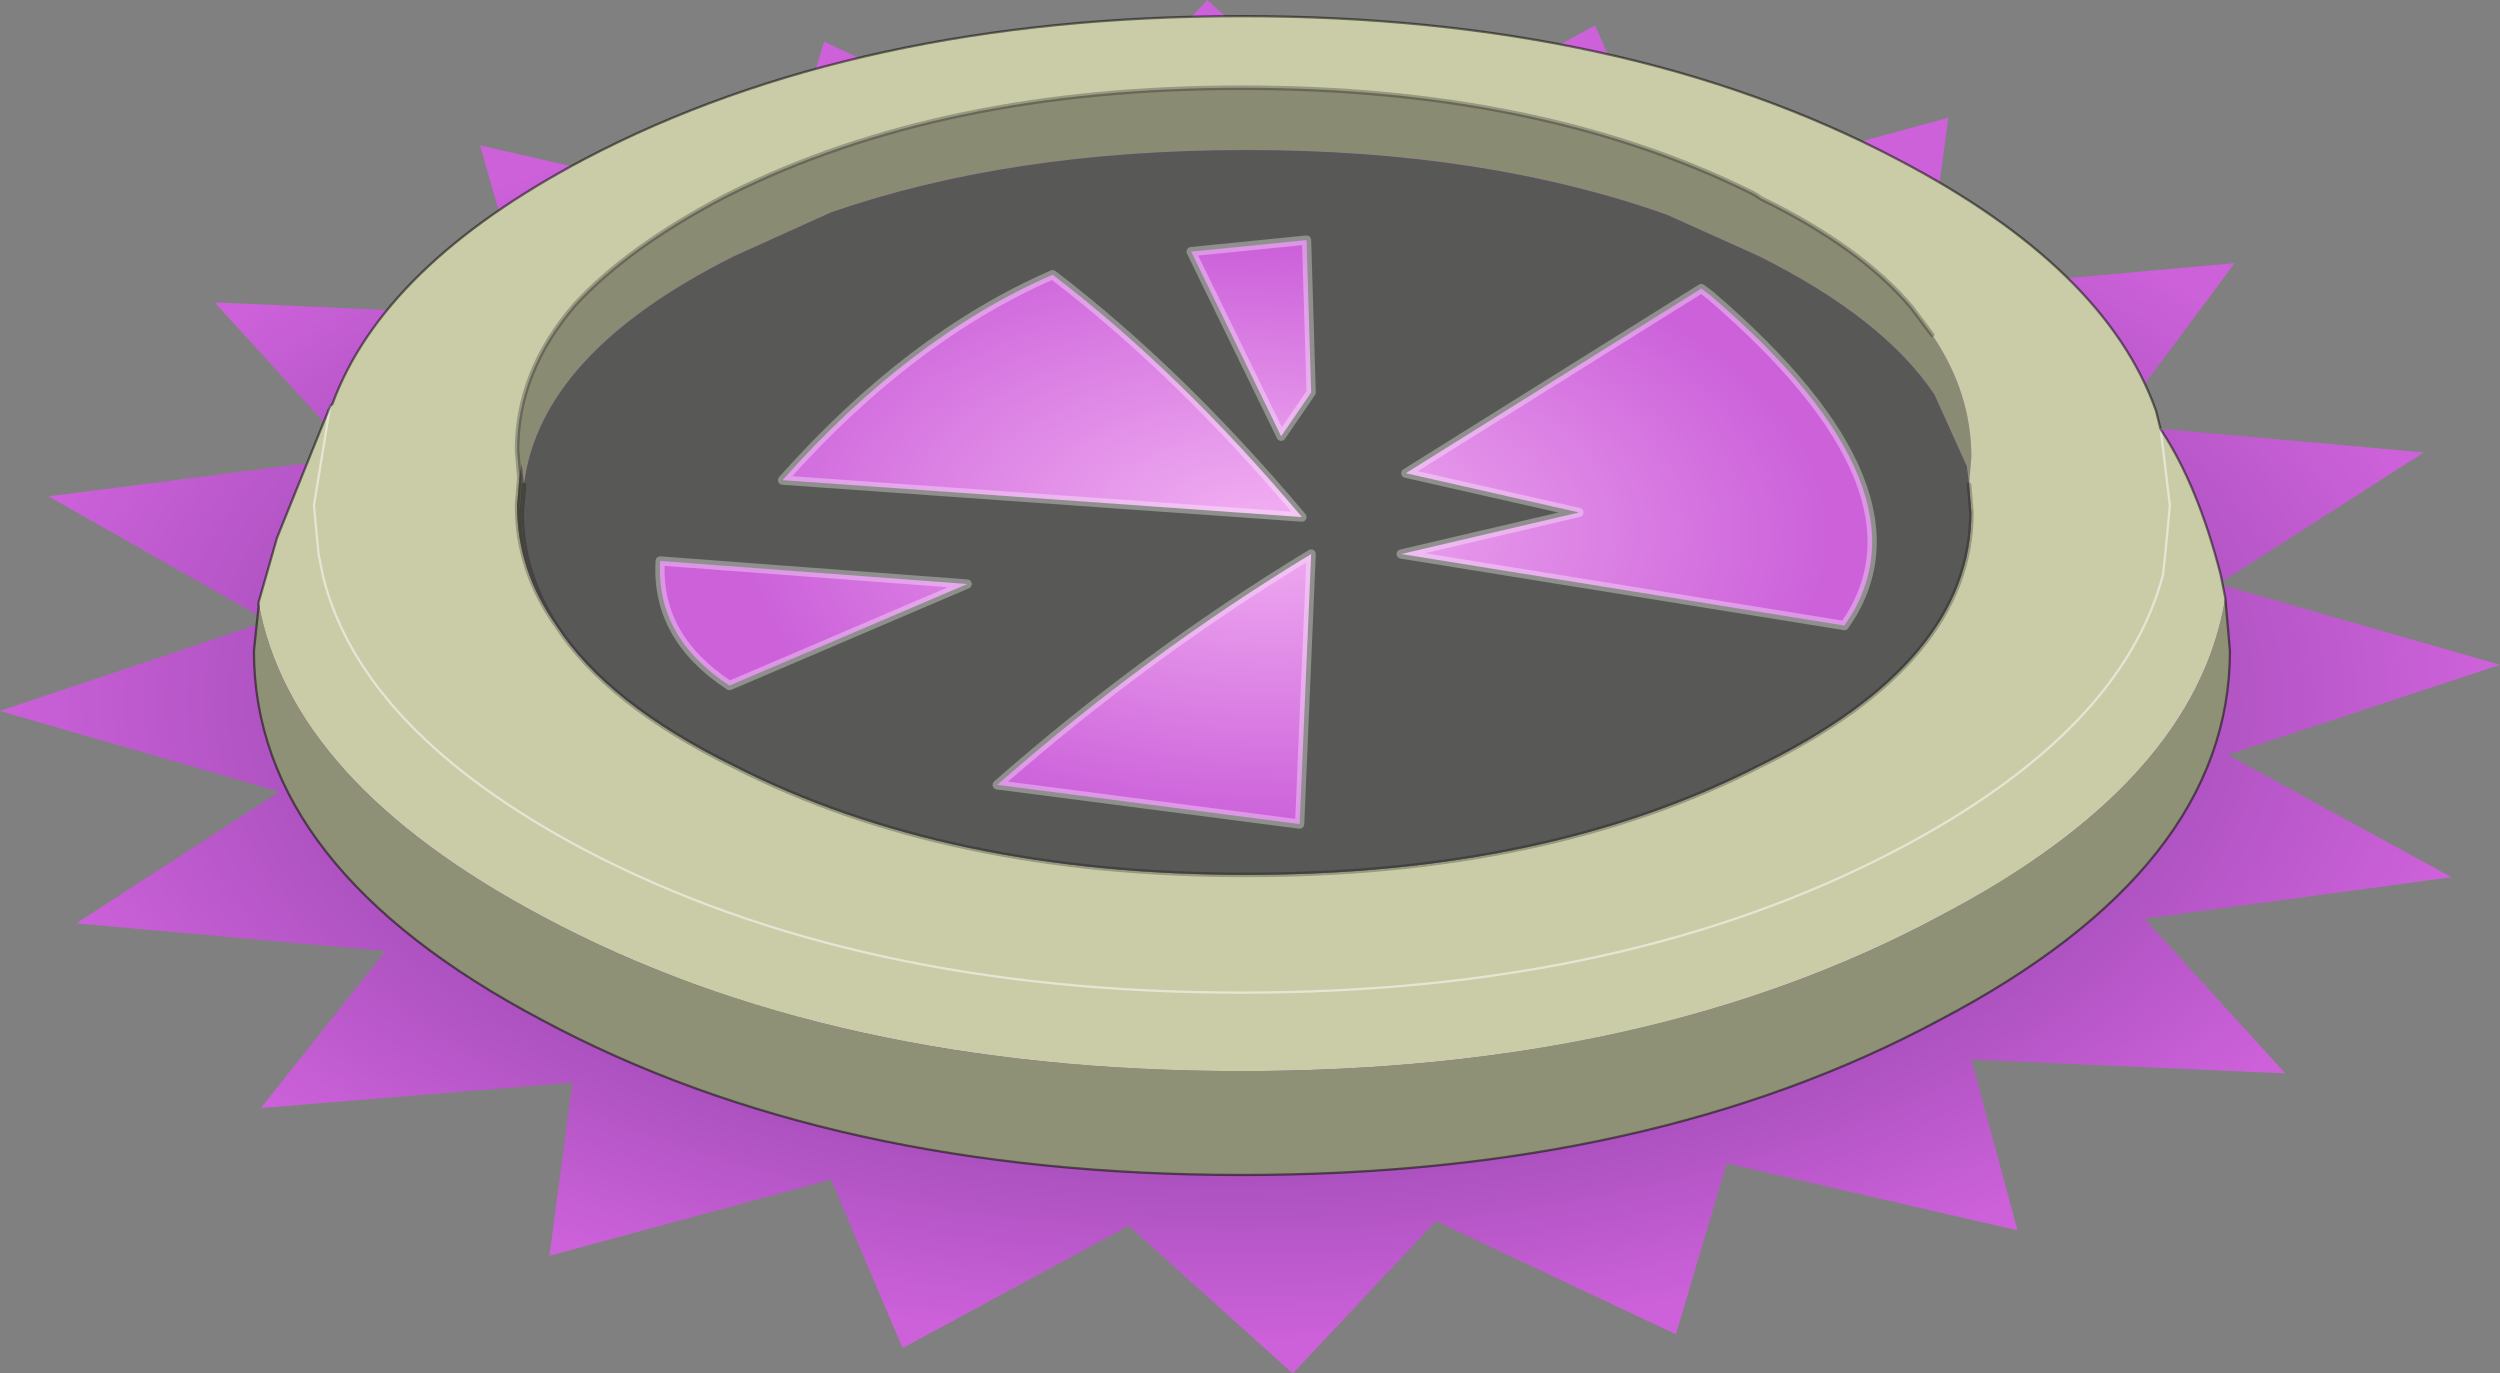 <?xml version="1.0" encoding="UTF-8" standalone="no"?>
<svg xmlns:xlink="http://www.w3.org/1999/xlink" height="29.75px" width="54.15px" xmlns="http://www.w3.org/2000/svg">
  <rect width="100%" height="100%" fill="#808080" stroke="none"/>
  <g transform="matrix(1.0, 0.0, 0.0, 1.0, 27.1, 13.85)">
    <path d="M18.75 -1.05 L11.1 -2.45 12.9 -6.75 5.25 -5.35 2.1 -9.45 -2.65 -5.85 -9.6 -8.15 -9.55 -3.75 -17.6 -3.35 -12.8 0.25 -19.0 3.15 -11.2 4.5 -13.05 8.85 -5.45 7.4 -2.25 11.55 2.5 7.95 9.4 10.25 9.3 5.8 17.4 5.4 12.6 1.85 18.75 -1.05 M15.1 -11.3 L14.6 -7.55 21.3 -8.15 18.7 -4.65 25.4 -4.05 20.95 -1.2 27.05 0.55 21.15 2.5 26.0 5.15 19.35 6.05 22.4 9.4 15.6 9.1 16.6 12.8 10.3 11.35 9.2 15.05 4.0 12.6 0.9 15.9 -2.65 12.7 -7.55 15.35 -9.1 11.7 -15.2 13.35 -14.7 9.6 -21.45 10.15 -18.75 6.75 -25.45 6.15 -21.05 3.3 -27.1 1.55 -21.3 -0.4 -26.05 -3.1 -19.4 -3.95 -22.45 -7.3 -15.65 -7.0 -16.7 -10.7 -10.35 -9.25 -9.25 -12.95 -4.1 -10.5 -0.95 -13.85 2.6 -10.65 7.45 -13.3 9.05 -9.65 15.1 -11.3" fill="url(#gradient0)" fill-rule="evenodd" stroke="none"/>
    <path d="M-15.85 -3.5 L-15.9 -4.1 Q-15.9 -5.8 -14.65 -7.25 -13.5 -8.5 -11.4 -9.6 L-11.3 -9.65 Q-6.7 -11.95 -0.2 -11.95 6.3 -11.95 10.9 -9.65 L11.05 -9.55 Q13.2 -8.5 14.3 -7.2 L14.75 -6.6 Q15.6 -5.35 15.6 -3.95 L15.55 -3.35 15.5 -3.75 14.8 -5.3 Q13.7 -6.95 11.0 -8.3 L9.0 -9.2 Q5.05 -10.6 -0.1 -10.6 -5.2 -10.6 -9.1 -9.25 L-11.2 -8.3 Q-15.4 -6.2 -15.75 -3.35 L-15.8 -3.8 -15.85 -3.5" fill="#898c72" fill-rule="evenodd" stroke="none"/>
    <path d="M14.75 -6.6 L14.3 -7.2 Q13.2 -8.5 11.05 -9.55 L10.9 -9.65 Q6.3 -11.95 -0.2 -11.95 -6.7 -11.95 -11.3 -9.65 L-11.4 -9.6 Q-13.5 -8.5 -14.65 -7.25 -15.9 -5.8 -15.9 -4.1 L-15.85 -3.5 -15.9 -2.9 Q-15.9 -1.5 -15.05 -0.3 -13.95 1.4 -11.2 2.75 -6.6 5.1 -0.1 5.1 6.4 5.1 11.0 2.75 15.6 0.5 15.6 -2.75 L15.55 -3.35 15.6 -3.95 Q15.6 -5.35 14.75 -6.6 M19.7 -4.55 L19.9 -2.9 19.8 -1.85 19.75 -1.4 Q18.85 2.0 14.0 4.55 8.1 7.65 -0.2 7.65 -8.55 7.65 -14.45 4.55 -19.25 2.0 -20.1 -1.35 L-20.2 -1.85 -20.3 -2.9 -19.95 -5.05 -20.3 -2.9 -20.2 -1.85 -20.1 -1.35 Q-19.25 2.0 -14.45 4.55 -8.55 7.65 -0.2 7.65 8.1 7.65 14.0 4.55 18.85 2.0 19.75 -1.4 L19.8 -1.85 19.9 -2.9 19.7 -4.55 Q20.5 -3.35 21.0 -1.4 L21.1 -0.9 Q20.45 3.1 14.9 6.0 8.65 9.35 -0.2 9.35 -9.1 9.35 -15.35 6.0 -20.8 3.1 -21.5 -0.8 L-21.1 -2.2 -19.95 -5.05 -19.9 -5.1 Q-18.8 -8.1 -14.45 -10.4 -8.55 -13.5 -0.2 -13.5 8.1 -13.5 14.0 -10.4 18.5 -8.05 19.6 -4.95 L19.7 -4.55" fill="#c9cca7" fill-rule="evenodd" stroke="none"/>
    <path d="M-15.75 -3.35 Q-15.4 -6.2 -11.2 -8.3 L-9.1 -9.25 Q-5.2 -10.6 -0.1 -10.6 5.05 -10.6 9.0 -9.2 L11.0 -8.3 Q13.7 -6.95 14.8 -5.3 L15.5 -3.75 15.55 -3.35 15.6 -2.75 Q15.6 0.5 11.0 2.75 6.4 5.1 -0.1 5.1 -6.6 5.1 -11.2 2.75 -13.95 1.4 -15.05 -0.3 -15.8 -1.45 -15.8 -2.75 L-15.75 -3.35" fill="#585857" fill-rule="evenodd" stroke="none"/>
    <path d="M-21.5 -0.8 Q-20.8 3.1 -15.35 6.0 -9.1 9.35 -0.2 9.35 8.65 9.35 14.9 6.0 20.45 3.1 21.1 -0.9 L21.2 0.25 Q21.2 4.95 14.9 8.25 8.65 11.6 -0.2 11.6 -9.1 11.6 -15.35 8.25 -21.6 4.95 -21.6 0.25 L-21.5 -0.7 -21.5 -0.8" fill="#8e9176" fill-rule="evenodd" stroke="none"/>
    <path d="M-15.85 -3.5 L-15.8 -3.8 -15.75 -3.35 -15.8 -2.75 Q-15.8 -1.45 -15.05 -0.3 -15.9 -1.5 -15.9 -2.9 L-15.85 -3.5" fill="#5a5b4b" fill-rule="evenodd" stroke="none"/>
    <path d="M14.75 -6.6 L14.3 -7.2 Q13.2 -8.5 11.05 -9.55 L10.9 -9.65 Q6.3 -11.95 -0.2 -11.95 -6.7 -11.95 -11.3 -9.65 L-11.4 -9.6 Q-13.5 -8.5 -14.65 -7.25 -15.9 -5.8 -15.9 -4.1 L-15.85 -3.5 -15.9 -2.9 Q-15.9 -1.5 -15.05 -0.3 -15.8 -1.45 -15.8 -2.75 L-15.75 -3.35 M15.55 -3.35 L15.6 -2.75 Q15.6 0.5 11.0 2.75 6.4 5.1 -0.1 5.1 -6.6 5.1 -11.2 2.75 -13.95 1.4 -15.05 -0.3" fill="none" stroke="#000000" stroke-linecap="round" stroke-linejoin="round" stroke-opacity="0.247" stroke-width="0.1"/>
    <path d="M-19.95 -5.05 L-20.3 -2.9 -20.2 -1.85 -20.1 -1.35 Q-19.25 2.0 -14.45 4.55 -8.55 7.65 -0.2 7.65 8.1 7.65 14.0 4.55 18.85 2.0 19.75 -1.4 L19.8 -1.85 19.9 -2.9 19.7 -4.55" fill="none" stroke="#ffffff" stroke-linecap="round" stroke-linejoin="round" stroke-opacity="0.502" stroke-width="0.05"/>
    <path d="M19.7 -4.55 L19.6 -4.95 Q18.5 -8.05 14.0 -10.4 8.1 -13.5 -0.2 -13.5 -8.55 -13.5 -14.45 -10.4 -18.8 -8.1 -19.9 -5.1 L-19.95 -5.05 -21.1 -2.2 -21.5 -0.8 -21.5 -0.7 -21.6 0.25 Q-21.6 4.95 -15.35 8.25 -9.1 11.6 -0.2 11.6 8.65 11.6 14.9 8.25 21.2 4.95 21.2 0.25 L21.1 -0.9 21.0 -1.4 Q20.5 -3.35 19.7 -4.55" fill="none" stroke="#000000" stroke-linecap="round" stroke-linejoin="round" stroke-opacity="0.502" stroke-width="0.05"/>
    <path d="M1.3 -5.35 L0.65 -4.4 -1.3 -8.4 1.2 -8.65 1.3 -5.35" fill="url(#gradient1)" fill-rule="evenodd" stroke="none"/>
    <path d="M9.95 -7.45 Q14.9 -3.2 12.85 -0.3 L3.25 -1.85 7.1 -2.75 3.35 -3.6 9.75 -7.6 9.95 -7.45 M1.05 4.0 L-5.5 3.15 Q-2.25 0.3 1.3 -1.85 L1.05 4.0 M-4.3 -7.9 Q-1.55 -5.8 1.1 -2.65 L-10.15 -3.45 Q-7.4 -6.55 -4.3 -7.9" fill="url(#gradient2)" fill-rule="evenodd" stroke="none"/>
    <path d="M-12.8 -1.7 L-6.15 -1.2 -11.3 1.0 Q-12.9 -0.05 -12.8 -1.7" fill="url(#gradient3)" fill-rule="evenodd" stroke="none"/>
    <path d="M9.95 -7.45 Q14.9 -3.2 12.85 -0.3 L3.25 -1.85 7.1 -2.75 3.35 -3.6 9.75 -7.6 9.95 -7.45 M1.3 -5.35 L1.2 -8.65 -1.3 -8.4 0.65 -4.4 1.3 -5.35 M1.05 4.0 L-5.5 3.15 Q-2.25 0.3 1.3 -1.85 L1.05 4.0 M-12.8 -1.7 Q-12.9 -0.05 -11.3 1.0 L-6.15 -1.2 -12.8 -1.7 M-4.3 -7.9 Q-1.55 -5.8 1.1 -2.65 L-10.15 -3.45 Q-7.4 -6.55 -4.3 -7.9" fill="none" stroke="#ffffff" stroke-linecap="round" stroke-linejoin="round" stroke-opacity="0.329" stroke-width="0.2"/>
  </g>
  <defs>
    <radialGradient cx="0" cy="0" gradientTransform="matrix(0.0, -0.017, 0.033, 0.0, -0.35, 1.35)" gradientUnits="userSpaceOnUse" id="gradient0" r="819.2" spreadMethod="pad">
      <stop offset="0.008" stop-color="#4d2673"/>
      <stop offset="1.0" stop-color="#cd61da"/>
    </radialGradient>
    <radialGradient cx="0" cy="0" gradientTransform="matrix(-2.0E-4, 0.007, -0.015, -4.0E-4, -0.1, -2.75)" gradientUnits="userSpaceOnUse" id="gradient1" r="819.2" spreadMethod="pad">
      <stop offset="0.016" stop-color="#f1aef2"/>
      <stop offset="1.0" stop-color="#cc61da"/>
    </radialGradient>
    <radialGradient cx="0" cy="0" gradientTransform="matrix(-2.0E-4, 0.008, -0.015, -4.0E-4, 0.3, -2.5)" gradientUnits="userSpaceOnUse" id="gradient2" r="819.2" spreadMethod="pad">
      <stop offset="0.016" stop-color="#f1aef2"/>
      <stop offset="1.0" stop-color="#cc61da"/>
    </radialGradient>
    <radialGradient cx="0" cy="0" gradientTransform="matrix(-2.0E-4, 0.008, -0.015, -0.001, 1.2, -1.75)" gradientUnits="userSpaceOnUse" id="gradient3" r="819.2" spreadMethod="pad">
      <stop offset="0.016" stop-color="#f1aef2"/>
      <stop offset="1.0" stop-color="#cc61da"/>
    </radialGradient>
  </defs>
</svg>
